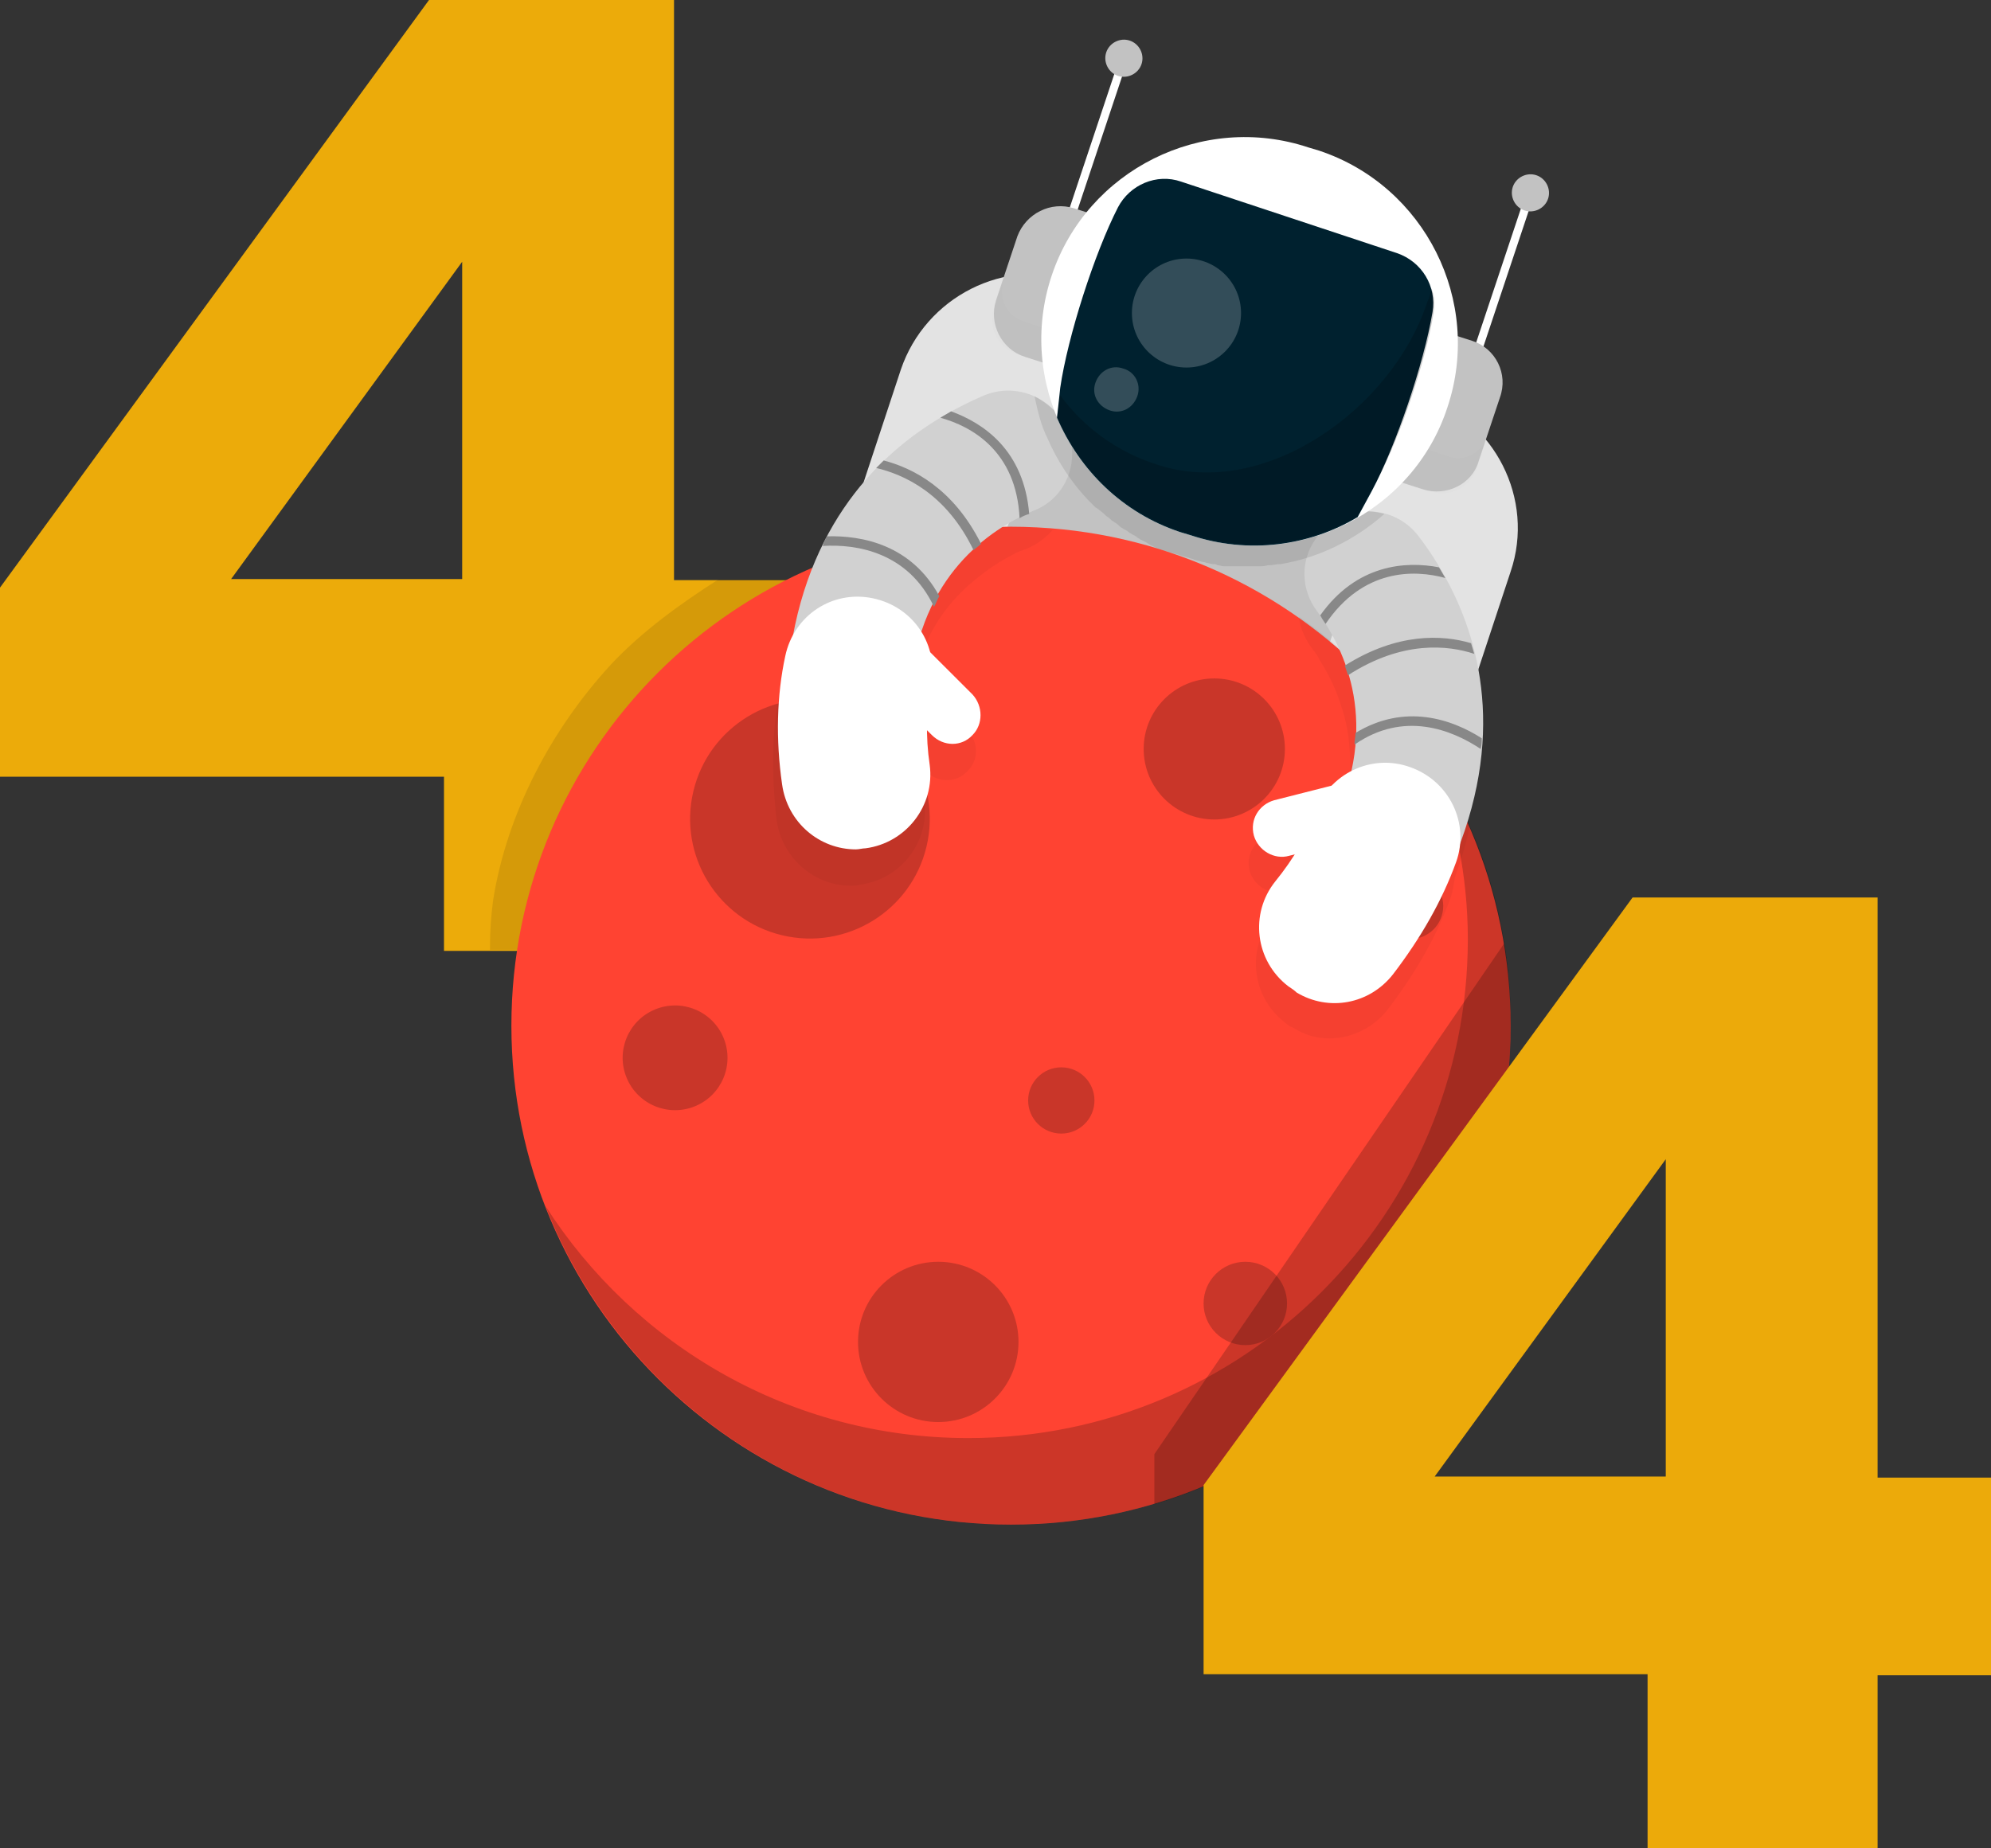 <svg width="420" height="390" viewBox="0 0 420 390" fill="none" xmlns="http://www.w3.org/2000/svg">
<rect x="0" y="0" width="420" height="390" fill="#333333" stroke="none"/>
<g clip-path="url(#clip0)">
<path d="M266.986 183.052L194.315 158.931C178.968 153.746 170.392 137.064 175.583 121.734L190.027 78C195.218 62.67 211.918 54.104 227.265 59.289L299.936 83.41C315.282 88.595 323.858 105.277 318.668 120.607L304.224 164.341C299.259 179.896 282.558 188.237 266.986 183.052Z" fill="#E3E3E3"/>
<path d="M220.91 86.008L194.85 164.3L263.378 187.06L289.439 108.768L220.91 86.008Z" fill="#C2C2C2"/>
<path d="M0 163.89V123.988L90.5 0H142.182V122.41H166.104V164.116H142.182V200.636H93.659V163.89H0ZM97.496 55.231L48.748 122.185H97.496V55.231Z" fill="#ECAB0A"/>
<path opacity="0.1" d="M104.041 189.815C103.589 193.197 103.364 196.353 103.364 199.734V200.41H148.049V161.636H170.167L174.455 122.185H156.174H151.66C143.536 127.37 135.411 133.231 128.866 140.22C116.228 153.971 106.975 171.555 104.041 189.815Z" fill="black"/>
<path d="M213.272 321.694C271.48 321.694 318.667 274.559 318.667 216.416C318.667 158.273 271.48 111.139 213.272 111.139C155.064 111.139 107.877 158.273 107.877 216.416C107.877 274.559 155.064 321.694 213.272 321.694Z" fill="#FF4332"/>
<path opacity="0.2" d="M302.418 160.058C306.932 172.006 309.64 184.855 309.64 198.156C309.64 256.318 262.472 303.434 204.245 303.434C166.781 303.434 133.831 283.821 115.099 254.514C130.446 293.74 168.587 321.694 213.272 321.694C271.499 321.694 318.667 274.578 318.667 216.416C318.893 195.676 312.8 176.289 302.418 160.058Z" fill="black"/>
<path d="M195.444 178.638C198.682 165.074 190.298 151.457 176.719 148.223C163.141 144.99 149.508 153.364 146.271 166.928C143.034 180.491 151.417 194.108 164.996 197.342C178.575 200.576 192.207 192.202 195.444 178.638Z" fill="#C93629"/>
<path d="M146.666 233.395C152.303 231.047 154.967 224.579 152.616 218.948C150.265 213.317 143.79 210.656 138.153 213.004C132.515 215.352 129.851 221.82 132.202 227.451C134.553 233.082 141.028 235.743 146.666 233.395Z" fill="#C93629"/>
<path d="M256.153 172.908C264.379 172.908 271.048 166.246 271.048 158.029C271.048 149.812 264.379 143.15 256.153 143.15C247.926 143.15 241.258 149.812 241.258 158.029C241.258 166.246 247.926 172.908 256.153 172.908Z" fill="#C93629"/>
<path d="M223.88 239.185C227.744 239.185 230.876 236.056 230.876 232.197C230.876 228.337 227.744 225.208 223.88 225.208C220.016 225.208 216.884 228.337 216.884 232.197C216.884 236.056 220.016 239.185 223.88 239.185Z" fill="#C93629"/>
<path d="M297.453 198.156C301.317 198.156 304.449 195.027 304.449 191.168C304.449 187.308 301.317 184.179 297.453 184.179C293.589 184.179 290.457 187.308 290.457 191.168C290.457 195.027 293.589 198.156 297.453 198.156Z" fill="#C93629"/>
<g opacity="0.2">
<path opacity="0.2" d="M213.273 111.139C199.506 111.139 186.19 113.844 174.229 118.578C173.778 119.254 173.552 119.931 173.101 120.607C172.649 121.283 172.424 121.96 172.198 122.636C169.49 128.046 167.233 134.584 165.879 142.023C165.202 143.376 164.75 144.728 164.525 146.081C162.719 154.422 162.719 163.439 163.848 173.133C164.976 181.023 171.746 186.884 179.42 186.884C180.097 186.884 180.774 186.884 181.451 186.659C190.027 185.532 196.12 177.642 194.992 169.075C194.766 166.595 194.541 164.341 194.541 161.861L195.443 162.763C197.7 165.243 201.763 165.243 204.019 162.763C206.502 160.509 206.502 156.451 204.019 154.197L194.992 145.179C194.541 143.827 194.089 142.249 193.187 141.121C193.864 139.092 194.541 137.289 195.443 135.486C195.895 134.809 196.12 133.908 196.572 133.231C198.603 129.399 201.311 126.243 204.019 123.763C204.471 123.312 205.148 122.861 205.599 122.41C208.307 120.156 211.016 118.353 213.724 117C214.401 116.549 215.078 116.324 215.755 116.098C216.206 115.873 216.432 115.873 216.884 115.647C218.915 114.746 220.72 113.393 222.074 111.815C219.14 111.364 216.206 111.139 213.273 111.139Z" fill="black"/>
<path opacity="0.2" d="M292.714 213.035C298.581 205.37 303.095 197.48 306.029 189.364C306.48 188.012 306.706 186.434 306.932 185.081C308.286 181.249 309.414 177.642 310.091 174.035C302.192 156.225 289.78 141.121 273.982 130.075C274.207 132.329 275.11 134.358 276.464 136.387C276.69 136.613 276.916 137.064 277.141 137.289C277.593 137.965 278.044 138.416 278.27 139.092C279.85 141.572 281.429 144.503 282.558 147.884C282.783 148.561 283.009 149.237 283.235 149.913C284.363 153.52 284.815 157.353 284.815 161.861C284.815 162.763 284.815 163.439 284.589 164.341C284.363 166.37 284.138 168.173 283.686 170.428C282.332 171.104 281.204 172.006 280.075 173.133L267.888 176.289C264.729 177.191 262.697 180.347 263.6 183.728C264.503 186.884 267.663 188.913 271.048 188.012L272.402 187.786C271.273 189.815 269.919 191.618 268.34 193.647C262.923 200.41 264.052 210.329 271.048 215.74C271.499 216.191 272.176 216.642 272.853 216.867C278.947 220.925 287.748 219.347 292.714 213.035Z" fill="black"/>
</g>
<path d="M288.877 192.295C294.97 194.324 301.966 191.393 304.9 185.306C317.99 157.803 312.573 136.387 305.577 123.087C303.546 119.254 301.515 116.098 299.258 113.168C293.842 105.954 282.783 106.179 277.592 113.619C274.207 118.353 274.433 124.439 277.818 128.948C283.911 137.289 291.133 152.844 281.203 173.809C278.269 180.121 280.3 187.561 286.394 191.168C287.071 191.619 287.974 192.069 288.877 192.295Z" fill="#D1D1D1"/>
<path d="M273.53 209.428C280.301 213.486 288.877 211.908 293.842 205.595C299.709 197.931 304.223 190.04 307.157 181.925C310.091 173.809 305.803 164.792 297.453 161.861C289.328 158.931 280.301 163.214 277.367 171.555C275.787 176.289 272.853 181.249 269.016 185.983C263.6 192.746 264.728 202.665 271.724 208.075C272.402 208.526 273.079 208.977 273.53 209.428Z" fill="white"/>
<path d="M271.95 180.572L285.266 177.191C288.425 176.289 290.457 173.133 289.554 169.751C288.651 166.595 285.491 164.566 282.106 165.468L268.791 168.85C265.631 169.751 263.6 172.908 264.503 176.289C265.406 179.445 268.791 181.474 271.95 180.572Z" fill="white"/>
<path d="M303.546 119.705C303.998 120.381 304.449 121.283 304.9 121.96C298.355 120.156 287.523 119.931 279.624 131.653C279.172 130.977 278.721 130.301 278.495 129.85C286.168 119.029 296.55 118.353 303.546 119.705Z" fill="#888888"/>
<path d="M284.363 142.474C284.137 141.798 283.912 141.121 283.686 140.445C294.745 133.457 304.223 133.908 310.317 135.711C310.543 136.387 310.768 137.289 310.994 137.965C305.578 136.162 295.873 135.035 284.363 142.474Z" fill="#888888"/>
<path d="M312.574 155.775C312.574 156.451 312.574 157.127 312.348 158.029C306.254 153.971 296.099 149.913 285.717 157.127C285.717 156.225 285.943 155.549 285.943 154.647C296.324 148.335 306.254 151.717 312.574 155.775Z" fill="#888888"/>
<path d="M262.697 283.821C267.559 283.821 271.499 279.885 271.499 275.029C271.499 270.173 267.559 266.237 262.697 266.237C257.836 266.237 253.896 270.173 253.896 275.029C253.896 279.885 257.836 283.821 262.697 283.821Z" fill="#C93629"/>
<path d="M197.926 300.052C207.274 300.052 214.852 292.482 214.852 283.145C214.852 273.807 207.274 266.237 197.926 266.237C188.577 266.237 180.999 273.807 180.999 283.145C180.999 292.482 188.577 300.052 197.926 300.052Z" fill="#C93629"/>
<path opacity="0.2" d="M243.514 317.41C287.071 304.335 318.667 264.208 318.667 216.416C318.667 210.555 318.216 204.694 317.313 199.058L243.514 306.815V317.41Z" fill="black"/>
<path d="M176.26 156.676C169.941 155.324 165.427 149.237 166.104 142.699C168.813 112.266 184.611 96.711 197.249 88.821C200.86 86.567 204.471 84.763 207.63 83.41C215.981 80.029 225.234 85.665 226.137 94.682C226.588 100.318 223.428 105.728 218.012 107.757C208.533 111.815 194.315 121.509 192.058 144.503C191.381 151.266 185.739 156.902 178.743 156.676C178.066 156.902 177.163 156.902 176.26 156.676Z" fill="#D1D1D1"/>
<path d="M180.548 179.22C172.875 179.22 166.104 173.584 164.976 165.468C163.622 156 163.848 146.757 165.653 138.416C167.459 129.85 175.583 124.439 184.159 126.243C192.735 128.046 198.152 136.162 196.346 144.728C195.443 149.688 195.218 155.324 196.121 161.41C197.249 169.977 191.155 177.867 182.579 178.994C181.902 178.994 181.225 179.22 180.548 179.22Z" fill="white"/>
<path d="M196.572 155.098L186.867 145.405C184.611 142.925 184.611 139.092 186.867 136.838C189.35 134.584 193.187 134.584 195.443 136.838L205.148 146.532C207.405 149.012 207.405 152.844 205.148 155.098C202.891 157.578 199.054 157.578 196.572 155.098Z" fill="white"/>
<path d="M200.634 86.792C199.957 87.243 199.054 87.694 198.377 88.144C204.922 89.948 214.401 95.133 215.078 109.335C215.755 108.884 216.432 108.659 217.109 108.434C215.981 94.907 207.405 89.272 200.634 86.792Z" fill="#888888"/>
<path d="M205.374 116.098C205.825 115.647 206.502 115.197 206.954 114.746C201.086 103.023 192.51 98.74 186.416 97.162C185.965 97.613 185.288 98.289 184.836 98.74C190.479 100.092 199.506 103.925 205.374 116.098Z" fill="#888888"/>
<path d="M174.455 113.168C174.004 113.844 173.778 114.52 173.552 115.197C180.774 114.746 191.607 116.549 197.023 128.046C197.475 127.37 197.701 126.468 198.152 125.792C192.284 114.971 181.903 112.942 174.455 113.168Z" fill="#888888"/>
<path opacity="0.1" d="M287.071 107.983L222.3 86.567C221.171 85.439 219.591 84.312 218.237 83.636C218.914 86.792 219.591 89.722 220.946 92.428C222.977 97.162 225.911 101.671 229.522 105.503C229.522 105.503 229.522 105.503 229.747 105.728C230.199 106.179 230.65 106.63 231.101 107.081C231.327 107.081 231.327 107.306 231.553 107.306C232.004 107.757 232.455 107.983 232.907 108.434C233.133 108.659 233.133 108.659 233.358 108.884C233.81 109.11 234.261 109.561 234.487 109.786C234.712 110.012 234.938 110.012 235.164 110.237C235.615 110.462 236.066 110.913 236.292 111.139C236.518 111.364 236.743 111.364 236.969 111.59C237.421 111.815 237.872 112.04 238.098 112.266C238.323 112.491 238.549 112.491 238.775 112.717C239.226 112.942 239.677 113.168 239.903 113.393C240.129 113.618 240.354 113.618 240.58 113.844C241.031 114.069 241.483 114.295 241.934 114.52C242.16 114.746 242.386 114.746 242.611 114.971C243.063 115.197 243.514 115.422 243.965 115.647C244.191 115.647 244.417 115.873 244.642 115.873C245.32 116.098 245.997 116.324 246.899 116.549L249.156 117.225C249.833 117.451 250.736 117.676 251.413 117.902C251.639 117.902 251.864 118.127 252.09 118.127C252.541 118.353 253.218 118.353 253.67 118.578C253.896 118.578 254.121 118.578 254.573 118.803C255.024 118.803 255.475 119.029 255.927 119.029C256.152 119.029 256.604 119.029 256.829 119.254C257.281 119.254 257.732 119.48 258.184 119.48C258.409 119.48 258.635 119.48 259.086 119.48C259.538 119.48 259.989 119.48 260.44 119.48C260.666 119.48 260.892 119.48 261.117 119.48C261.569 119.48 262.02 119.48 262.697 119.48C262.923 119.48 263.149 119.48 263.374 119.48C263.826 119.48 264.503 119.48 264.954 119.48C265.18 119.48 265.405 119.48 265.631 119.48C266.308 119.48 266.76 119.48 267.437 119.254C267.662 119.254 267.662 119.254 267.888 119.254C268.565 119.254 269.242 119.029 269.919 119.029H270.145C278.27 117.676 285.943 113.844 292.036 108.434C290.231 107.983 288.651 107.757 287.071 107.983Z" fill="black"/>
<path d="M306.48 89.722L322.955 40.353" stroke="white" stroke-width="1.719" stroke-miterlimit="10"/>
<path d="M326.566 41.931C325.889 43.959 323.632 45.087 321.601 44.41C319.57 43.734 318.441 41.48 319.118 39.451C319.796 37.422 322.052 36.295 324.084 36.971C326.115 37.647 327.243 39.902 326.566 41.931Z" fill="#C2C2C2"/>
<path d="M220.72 61.318L237.195 11.948" stroke="white" stroke-width="1.719" stroke-miterlimit="10"/>
<path d="M216.206 75.295L221.849 77.098L232.23 45.763L226.588 43.959C221.623 42.382 216.432 45.087 214.627 49.821L210.113 63.347C208.533 68.306 211.241 73.717 216.206 75.295Z" fill="#C2C2C2"/>
<g opacity="0.1">
<path opacity="0.1" d="M224.105 70.561L215.981 67.856C212.37 66.728 210.564 62.896 211.693 59.289L209.662 65.15C208.307 68.983 210.564 73.266 214.401 74.618L221.849 77.098L224.105 70.561Z" fill="black"/>
</g>
<path d="M300.161 103.249L294.519 101.445L304.901 70.11L310.543 71.913C315.508 73.491 318.216 78.902 316.411 83.861L311.897 97.387C310.543 102.121 305.126 104.827 300.161 103.249Z" fill="#C2C2C2"/>
<g opacity="0.1">
<path opacity="0.1" d="M313.702 92.202C312.574 95.584 308.737 97.613 305.352 96.26L297.002 93.555L294.519 101.22L301.967 103.699C305.803 105.052 310.091 102.798 311.445 98.965L313.702 92.202Z" fill="black"/>
</g>
<path d="M251.188 112.942L248.931 112.266C226.588 104.827 214.401 80.48 221.849 58.162C229.296 35.844 253.67 23.671 276.013 31.11L278.27 31.786C300.613 39.225 312.8 63.572 305.352 85.89C298.13 108.208 273.531 120.382 251.188 112.942Z" fill="white"/>
<path d="M222.977 88.144C227.716 99.191 236.744 108.208 248.931 112.266L251.187 112.942C263.374 117 276.238 115.197 286.394 109.11L289.328 103.699C294.519 94.006 300.387 76.647 302.192 65.827C303.095 60.416 299.935 55.231 294.745 53.428L249.156 38.324C243.966 36.52 238.323 39 235.841 43.734C230.876 53.428 225.234 71.012 223.654 81.832L222.977 88.144Z" fill="#00212F"/>
<path opacity="0.2" d="M302.418 66.052C302.644 64.249 302.644 62.445 301.967 60.867C301.741 61.769 301.515 62.896 301.064 63.798C293.616 86.341 266.76 105.503 244.191 98.064C235.615 95.358 228.619 90.173 223.654 83.41L222.977 87.919C227.716 98.965 236.744 107.983 248.931 112.04L251.187 112.717C263.374 116.775 276.238 114.971 286.394 108.884L289.328 103.474C294.745 94.231 300.612 76.873 302.418 66.052Z" fill="black"/>
<path opacity="0.2" d="M250.285 77.549C256.642 77.549 261.795 72.402 261.795 66.052C261.795 59.702 256.642 54.555 250.285 54.555C243.928 54.555 238.775 59.702 238.775 66.052C238.775 72.402 243.928 77.549 250.285 77.549Z" fill="white"/>
<path opacity="0.2" d="M239.903 83.636C239 86.116 236.518 87.468 234.035 86.567C231.553 85.665 230.199 83.185 231.101 80.705C232.004 78.225 234.487 76.873 236.969 77.775C239.452 78.451 240.806 81.156 239.903 83.636Z" fill="white"/>
<path d="M240.806 13.526C240.129 15.555 237.872 16.682 235.841 16.006C233.81 15.329 232.681 13.075 233.358 11.046C234.036 9.017 236.292 7.89 238.323 8.566C240.355 9.243 241.483 11.497 240.806 13.526Z" fill="#C2C2C2"/>
<path d="M253.896 353.254V313.353L344.395 189.364H396.077V311.775H420V353.48H396.077V390H347.555V353.254H253.896ZM351.392 244.595L302.644 311.549H351.392V244.595Z" fill="#ECAA0A"/>
</g>
<defs>
<clipPath id="clip0">
<rect width="420" height="390" fill="white"/>
</clipPath>
</defs>
</svg>
